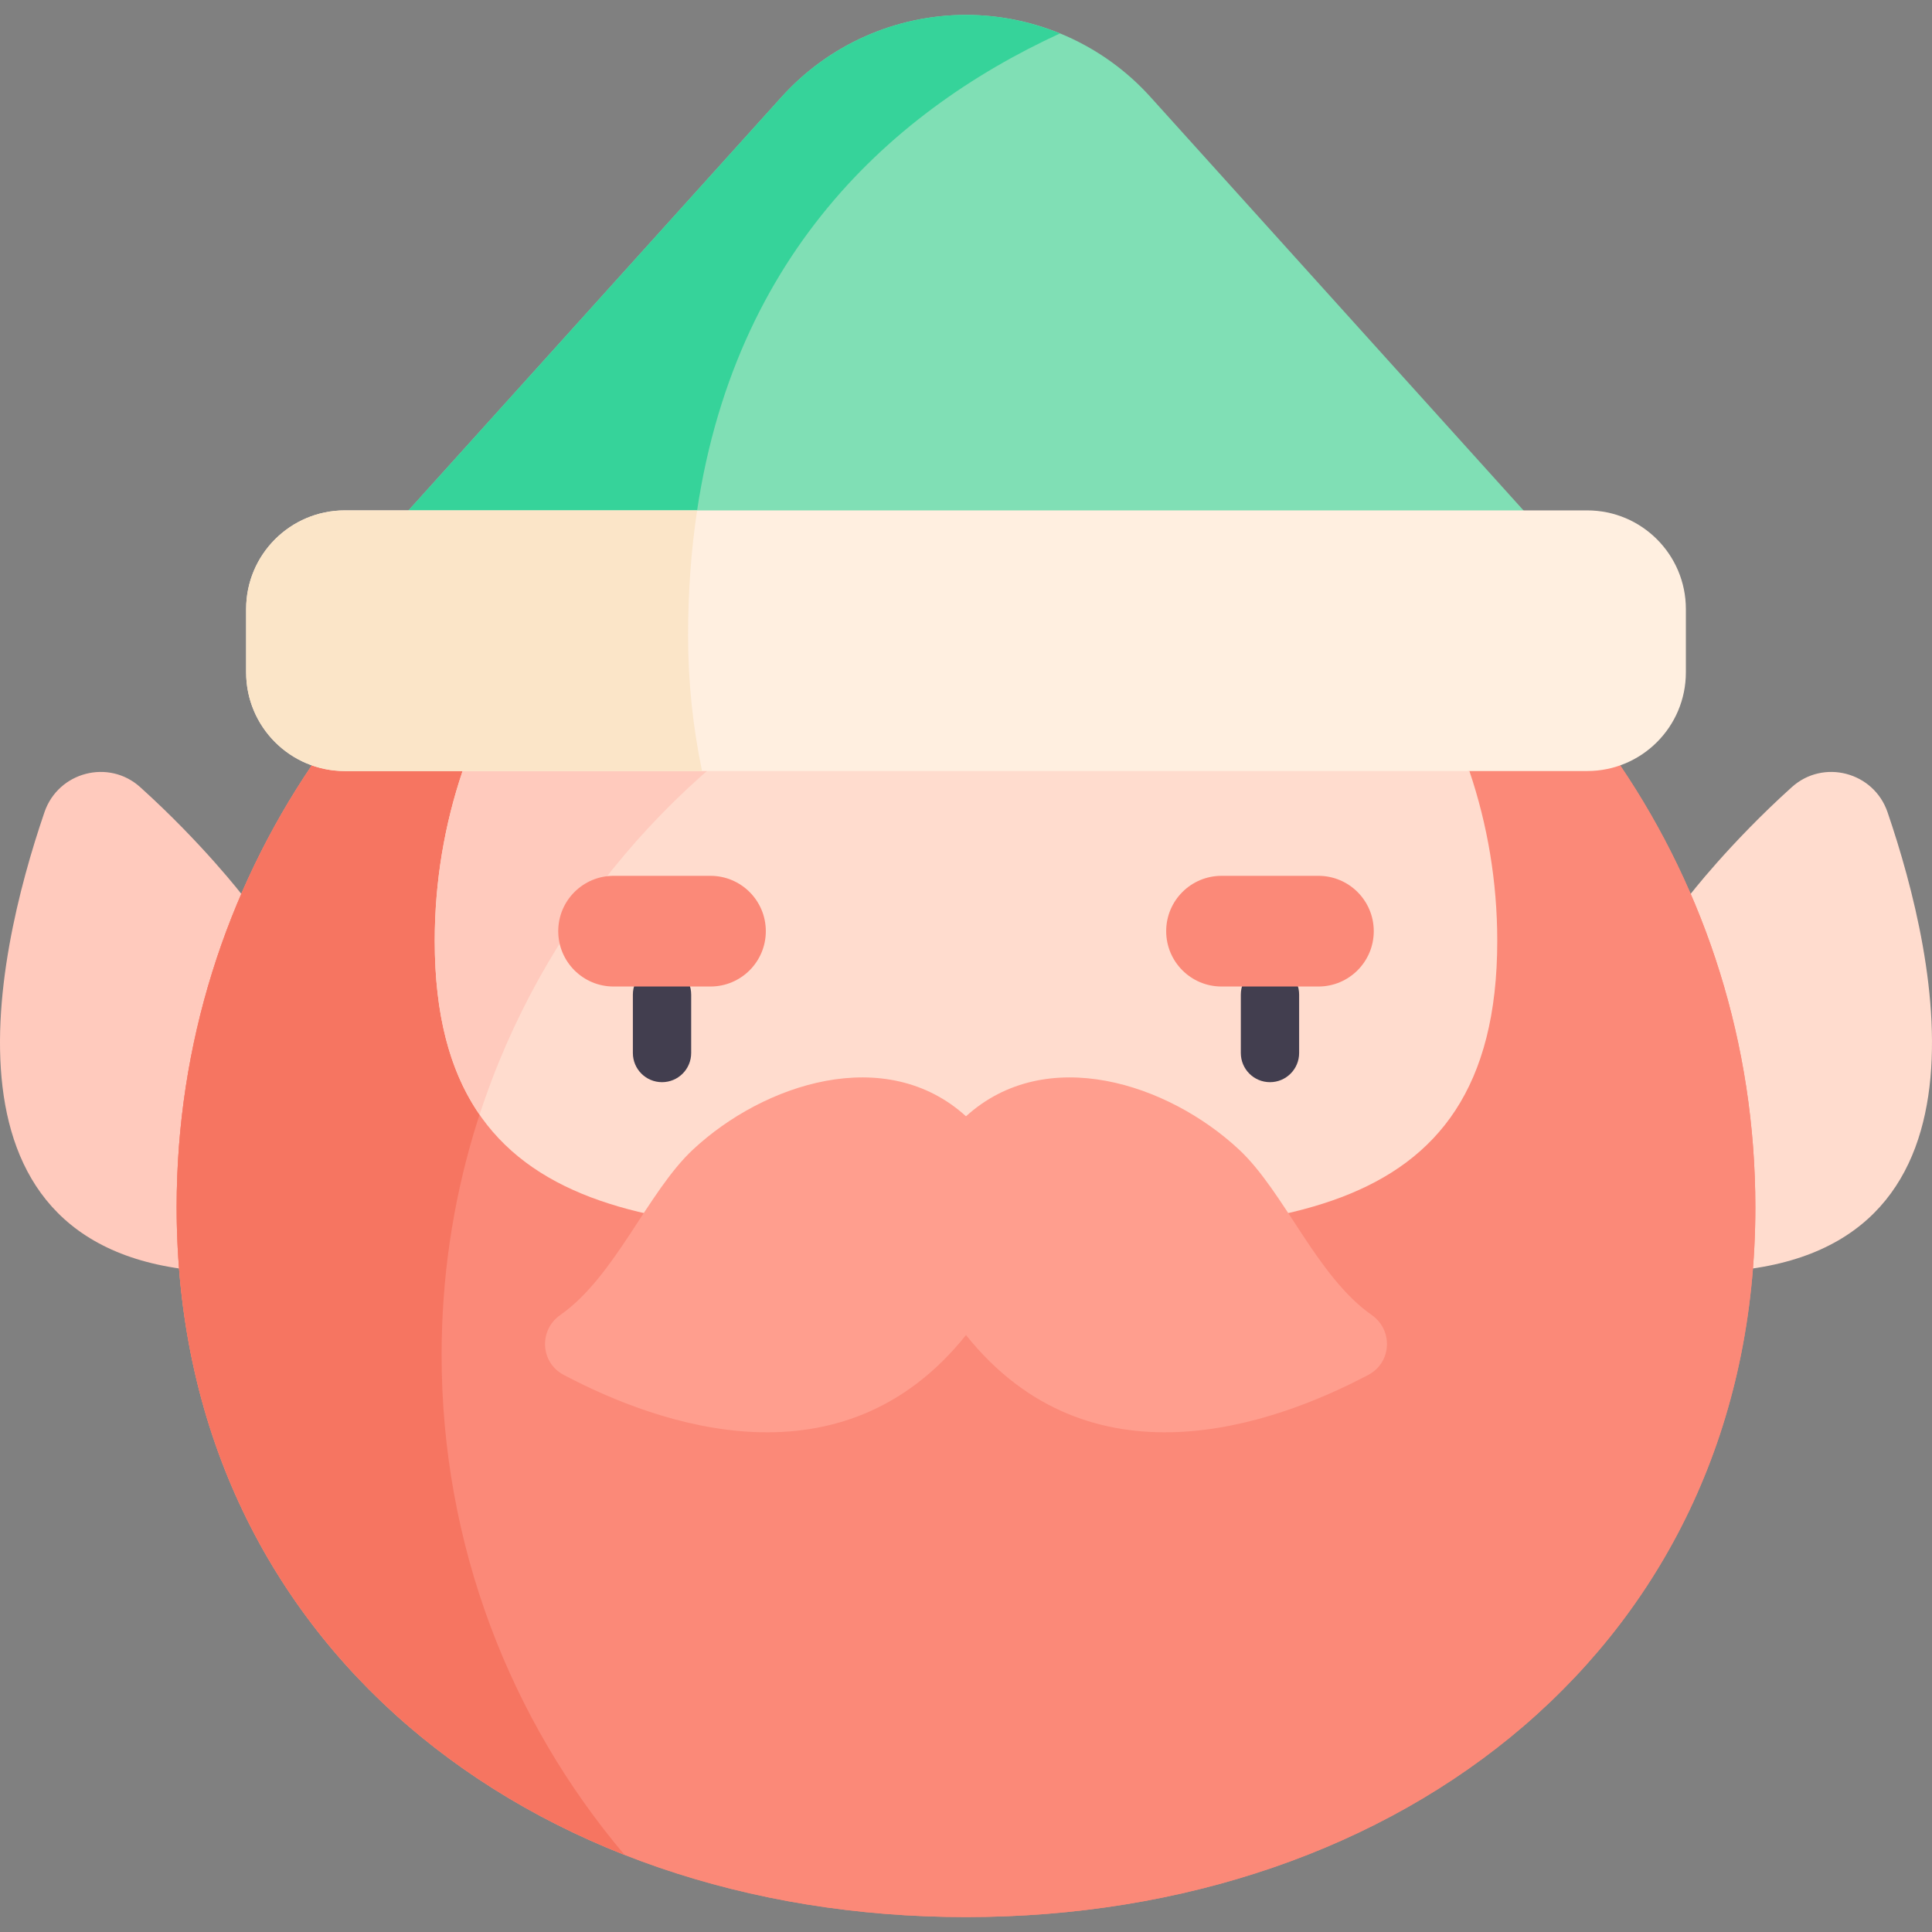 <svg id="Capa_1" enable-background="new 0 0 497 497" height="512" viewBox="0 0 497 497" width="512" xmlns="http://www.w3.org/2000/svg"><rect x="0" y="0" width="497" height="497" fill="#808080" stroke="none"/><g><path d="m434.562 230.403s10.234-13.354 26.365-27.907c8.124-7.33 21.094-3.916 24.634 6.438 13.024 38.095 30.599 117.086-47.041 118.33z" fill="#ffdcce"/><path d="m62.438 230.403s-10.234-13.354-26.365-27.907c-8.124-7.33-21.094-3.916-24.634 6.438-13.024 38.095-30.6 117.086 47.041 118.33z" fill="#ffcabd"/><g><path d="m80.216 196.886c-21.951 32.435-34.773 71.554-34.773 113.668 0 112.146 90.912 182.609 203.058 182.609s203.057-70.463 203.057-182.609c0-42.114-12.822-81.233-34.773-113.668l-168.285-32.065z" fill="#fb8978"/></g><g><path d="m119.003 198.345c-4.646 13.728-7.166 28.428-7.166 43.705 0 75.356 61.307 75.317 136.663 75.317s136.663.039 136.663-75.317c0-15.277-2.521-29.976-7.166-43.705l-129.497-33.524z" fill="#ffdcce"/></g><g><path d="m80.216 196.886c-21.951 32.435-34.773 71.554-34.773 113.668 0 112.146 90.912 182.609 203.058 182.609s203.057-70.463 203.057-182.609c0-42.114-12.822-81.233-34.773-113.668l-168.285-32.065z" fill="#fb8978"/></g><path d="m113.602 348.527c0-78.882 45.81-147.059 112.273-179.396l-145.66 27.754c-21.951 32.435-34.773 71.554-34.773 113.667 0 80.677 47.05 139.779 115.207 166.598-29.345-34.721-47.047-79.601-47.047-128.623z" fill="#f67561"/><g><path d="m119.003 198.345c-4.646 13.728-7.166 28.428-7.166 43.705 0 75.356 61.307 75.317 136.663 75.317s136.663.039 136.663-75.317c0-15.277-2.521-29.976-7.166-43.705l-129.497-33.524z" fill="#ffdcce"/></g><path d="m248.5 343.442c-31.843 39.804-78.762 23.309-103.507 10.237-6.001-3.17-6.429-11.505-.868-15.396 14.184-9.925 22.443-31.658 34.16-42.578 18.203-16.965 49.563-27.271 70.215-8.546 20.652-18.724 52.012-8.418 70.215 8.546 11.717 10.92 19.976 32.653 34.16 42.578 5.561 3.891 5.133 12.226-.868 15.396-24.745 13.072-71.664 29.567-103.507-10.237z" fill="#ff9e8e"/><g><g><path d="m170.303 278.385c-4.143 0-7.5-3.358-7.5-7.5v-15.026c0-4.142 3.357-7.5 7.5-7.5s7.5 3.358 7.5 7.5v15.026c0 4.142-3.357 7.5-7.5 7.5z" fill="#423e4f"/></g><g><path d="m326.697 278.385c-4.143 0-7.5-3.358-7.5-7.5v-15.026c0-4.142 3.357-7.5 7.5-7.5s7.5 3.358 7.5 7.5v15.026c0 4.142-3.358 7.5-7.5 7.5z" fill="#423e4f"/></g></g><path d="m219.705 172.275-100.702 26.07c-4.646 13.729-7.166 28.428-7.166 43.705 0 19.528 4.126 33.982 11.537 44.697 16.109-49.474 51.033-90.445 96.331-114.472z" fill="#ffcabd"/><path d="m182.767 225.304h-24.927c-7.863 0-14.237 6.374-14.237 14.237s6.374 14.237 14.237 14.237h24.927c7.863 0 14.237-6.374 14.237-14.237.001-7.863-6.374-14.237-14.237-14.237z" fill="#fb8978"/><path d="m314.233 225.304h24.927c7.863 0 14.237 6.374 14.237 14.237s-6.374 14.237-14.237 14.237h-24.927c-7.863 0-14.237-6.374-14.237-14.237-.001-7.863 6.374-14.237 14.237-14.237z" fill="#fb8978"/><path d="m295.932 24.925c-12.114-13.425-29.349-21.088-47.432-21.088s-35.318 7.663-47.432 21.088l-105.206 116.595h305.277z" fill="#80dfb5"/><path d="m272.663 8.605c-7.591-3.103-15.782-4.768-24.163-4.768-18.083 0-35.318 7.663-47.432 21.088l-105.206 116.595h82.201c7.149-72.888 49.827-112.298 94.6-132.915z" fill="#36d39a"/><path d="m408.295 131.296h-319.59c-14.022 0-25.389 11.367-25.389 25.389v16.271c0 14.022 11.367 25.389 25.389 25.389h319.591c14.022 0 25.389-11.367 25.389-25.389v-16.271c0-14.022-11.367-25.389-25.39-25.389z" fill="#ffefe0"/><path d="m177.005 163.495c0-11.446.817-22.157 2.325-32.199h-90.625c-14.022 0-25.389 11.367-25.389 25.389v16.271c0 14.022 11.367 25.389 25.389 25.389h91.898c-2.354-11.248-3.598-22.903-3.598-34.85z" fill="#fbe5c8"/></g></svg>